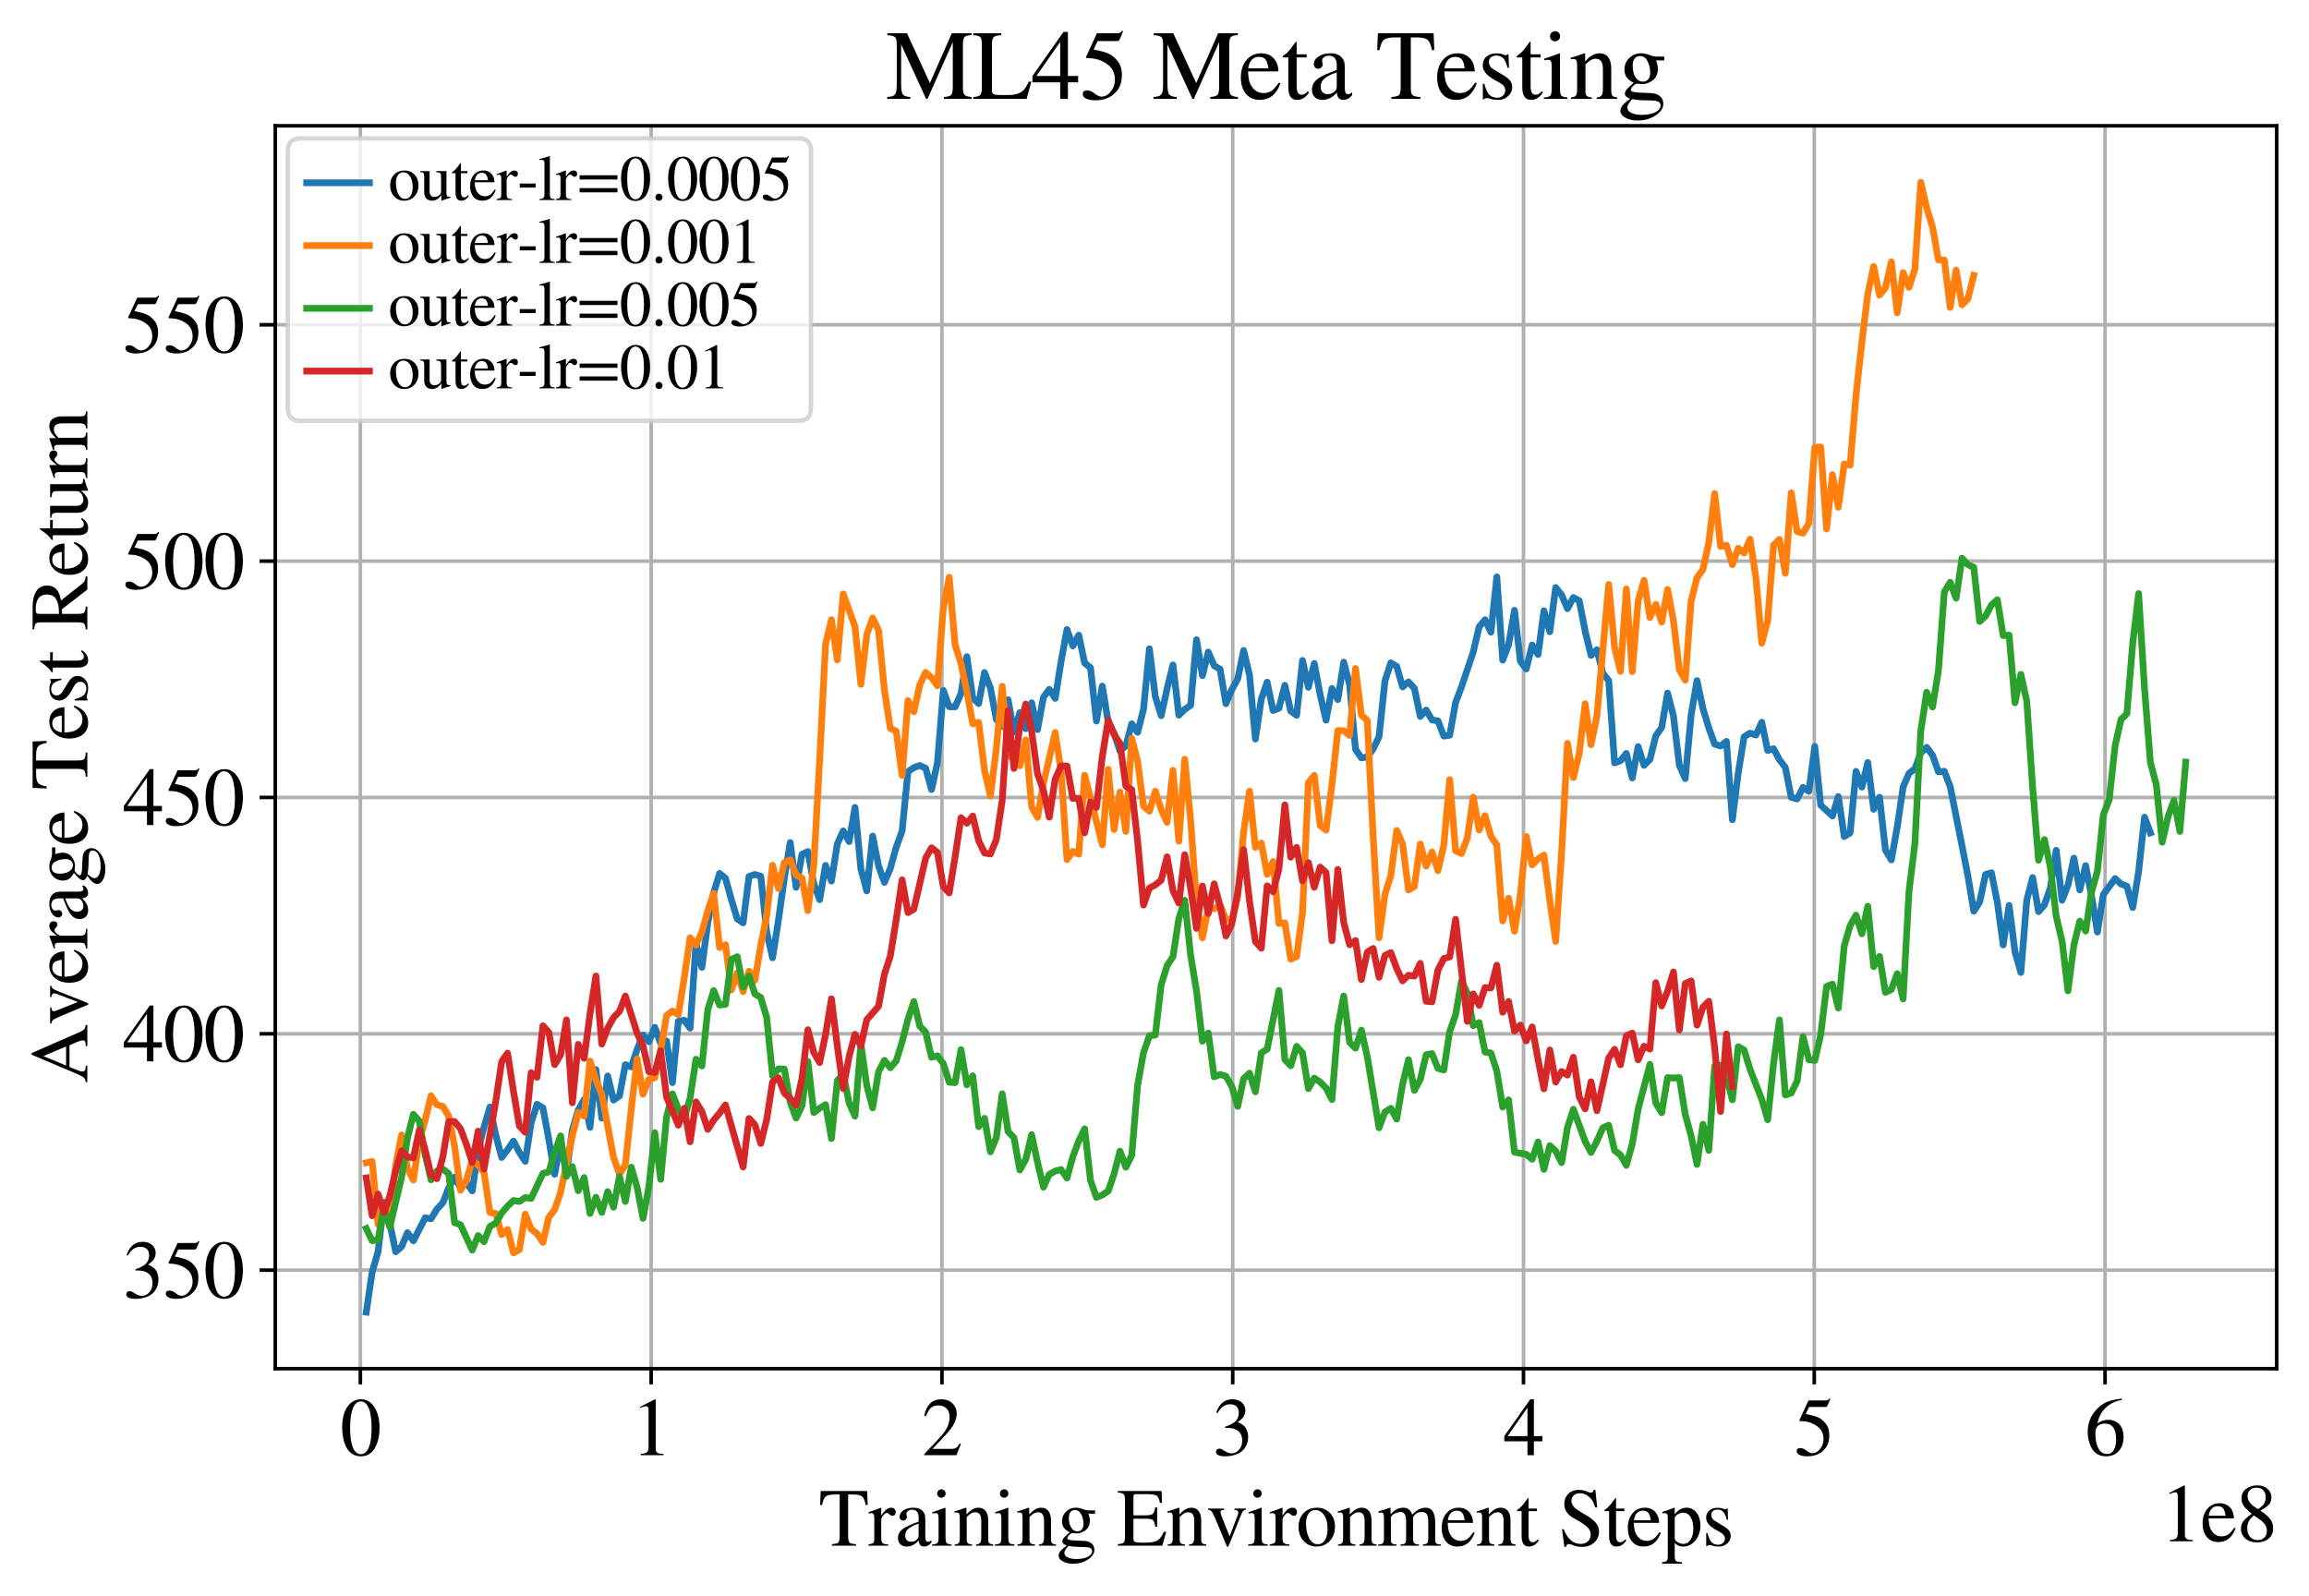 <?xml version="1.0" encoding="utf-8" standalone="no"?>
<!DOCTYPE svg PUBLIC "-//W3C//DTD SVG 1.1//EN"
  "http://www.w3.org/Graphics/SVG/1.1/DTD/svg11.dtd">
<svg xmlns:xlink="http://www.w3.org/1999/xlink" width="515pt" height="355.877pt" viewBox="0 0 515 355.877" xmlns="http://www.w3.org/2000/svg" version="1.1">
 <defs>
  <style type="text/css">*{stroke-linejoin: round; stroke-linecap: butt}</style>
 </defs>
 <g id="figure_1">
  <g id="patch_1">
   <path d="M 0 355.877 
L 515 355.877 
L 515 0 
L 0 0 
z
" style="fill: #ffffff"/>
  </g>
  <g id="axes_1">
   <g id="patch_2">
    <path d="M 61.4 305.26 
L 507.8 305.26 
L 507.8 28.06 
L 61.4 28.06 
z
" style="fill: #ffffff"/>
   </g>
   <g id="matplotlib.axis_1">
    <g id="xtick_1">
     <g id="line2d_1">
      <path d="M 80.378 305.26 
L 80.378 28.06 
" clip-path="url(#p96cd231685)" style="fill: none; stroke: #b0b0b0; stroke-width: 0.8; stroke-linecap: square"/>
     </g>
     <g id="line2d_2">
      <defs>
       <path id="m4fa6209d84" d="M 0 0 
L 0 3.5 
" style="stroke: #000000; stroke-width: 0.8"/>
      </defs>
      <g>
       <use xlink:href="#m4fa6209d84" x="80.378" y="305.26" style="stroke: #000000; stroke-width: 0.8"/>
      </g>
     </g>
     <g id="text_1">
      <!-- 0 -->
      <g transform="translate(75.878 324.554)scale(0.18 -0.18)">
       <defs>
        <path id="STIXGeneral-Regular-30" d="M 3046 2112 
Q 3046 1683 2963 1302 
Q 2880 922 2717 602 
Q 2554 282 2266 96 
Q 1978 -90 1600 -90 
Q 1210 -90 915 108 
Q 621 307 461 640 
Q 301 973 227 1350 
Q 154 1728 154 2150 
Q 154 2746 301 3222 
Q 448 3699 790 4012 
Q 1133 4326 1626 4326 
Q 2253 4326 2649 3712 
Q 3046 3098 3046 2112 
z
M 2432 2080 
Q 2432 3091 2217 3625 
Q 2003 4160 1587 4160 
Q 1190 4160 979 3622 
Q 768 3085 768 2106 
Q 768 1120 979 598 
Q 1190 77 1600 77 
Q 2003 77 2217 598 
Q 2432 1120 2432 2080 
z
" transform="scale(0.016)"/>
       </defs>
       <use xlink:href="#STIXGeneral-Regular-30"/>
      </g>
     </g>
    </g>
    <g id="xtick_2">
     <g id="line2d_3">
      <path d="M 145.233 305.26 
L 145.233 28.06 
" clip-path="url(#p96cd231685)" style="fill: none; stroke: #b0b0b0; stroke-width: 0.8; stroke-linecap: square"/>
     </g>
     <g id="line2d_4">
      <g>
       <use xlink:href="#m4fa6209d84" x="145.233" y="305.26" style="stroke: #000000; stroke-width: 0.8"/>
      </g>
     </g>
     <g id="text_2">
      <!-- 1 -->
      <g transform="translate(140.733 324.554)scale(0.18 -0.18)">
       <defs>
        <path id="STIXGeneral-Regular-31" d="M 2522 0 
L 755 0 
L 755 96 
Q 1107 115 1235 227 
Q 1363 339 1363 608 
L 1363 3482 
Q 1363 3795 1171 3795 
Q 1082 3795 883 3718 
L 710 3654 
L 710 3744 
L 1856 4326 
L 1914 4307 
L 1914 486 
Q 1914 275 2042 185 
Q 2170 96 2522 96 
L 2522 0 
z
" transform="scale(0.016)"/>
       </defs>
       <use xlink:href="#STIXGeneral-Regular-31"/>
      </g>
     </g>
    </g>
    <g id="xtick_3">
     <g id="line2d_5">
      <path d="M 210.089 305.26 
L 210.089 28.06 
" clip-path="url(#p96cd231685)" style="fill: none; stroke: #b0b0b0; stroke-width: 0.8; stroke-linecap: square"/>
     </g>
     <g id="line2d_6">
      <g>
       <use xlink:href="#m4fa6209d84" x="210.089" y="305.26" style="stroke: #000000; stroke-width: 0.8"/>
      </g>
     </g>
     <g id="text_3">
      <!-- 2 -->
      <g transform="translate(205.589 324.554)scale(0.18 -0.18)">
       <defs>
        <path id="STIXGeneral-Regular-32" d="M 3034 877 
L 2688 0 
L 186 0 
L 186 77 
L 1325 1286 
Q 1773 1754 1965 2144 
Q 2157 2534 2157 2950 
Q 2157 3379 1920 3616 
Q 1683 3853 1267 3853 
Q 922 3853 720 3673 
Q 518 3494 326 3021 
L 192 3053 
Q 301 3648 630 3987 
Q 960 4326 1523 4326 
Q 2054 4326 2380 4006 
Q 2707 3686 2707 3200 
Q 2707 2477 1888 1613 
L 832 486 
L 2330 486 
Q 2541 486 2665 569 
Q 2790 653 2944 915 
L 3034 877 
z
" transform="scale(0.016)"/>
       </defs>
       <use xlink:href="#STIXGeneral-Regular-32"/>
      </g>
     </g>
    </g>
    <g id="xtick_4">
     <g id="line2d_7">
      <path d="M 274.945 305.26 
L 274.945 28.06 
" clip-path="url(#p96cd231685)" style="fill: none; stroke: #b0b0b0; stroke-width: 0.8; stroke-linecap: square"/>
     </g>
     <g id="line2d_8">
      <g>
       <use xlink:href="#m4fa6209d84" x="274.945" y="305.26" style="stroke: #000000; stroke-width: 0.8"/>
      </g>
     </g>
     <g id="text_4">
      <!-- 3 -->
      <g transform="translate(270.445 324.554)scale(0.18 -0.18)">
       <defs>
        <path id="STIXGeneral-Regular-33" d="M 390 3264 
L 288 3290 
Q 435 3770 748 4048 
Q 1062 4326 1542 4326 
Q 1990 4326 2265 4083 
Q 2541 3840 2541 3450 
Q 2541 2925 1946 2566 
Q 2298 2413 2477 2227 
Q 2758 1914 2758 1402 
Q 2758 890 2464 506 
Q 2246 211 1840 60 
Q 1434 -90 979 -90 
Q 262 -90 262 275 
Q 262 378 339 442 
Q 416 506 525 506 
Q 685 506 915 339 
Q 1197 141 1466 141 
Q 1818 141 2058 425 
Q 2298 710 2298 1120 
Q 2298 1856 1632 2048 
Q 1434 2112 979 2112 
L 979 2202 
Q 1338 2323 1517 2432 
Q 2035 2726 2035 3290 
Q 2035 3610 1852 3776 
Q 1670 3942 1344 3942 
Q 768 3942 390 3264 
z
" transform="scale(0.016)"/>
       </defs>
       <use xlink:href="#STIXGeneral-Regular-33"/>
      </g>
     </g>
    </g>
    <g id="xtick_5">
     <g id="line2d_9">
      <path d="M 339.8 305.26 
L 339.8 28.06 
" clip-path="url(#p96cd231685)" style="fill: none; stroke: #b0b0b0; stroke-width: 0.8; stroke-linecap: square"/>
     </g>
     <g id="line2d_10">
      <g>
       <use xlink:href="#m4fa6209d84" x="339.8" y="305.26" style="stroke: #000000; stroke-width: 0.8"/>
      </g>
     </g>
     <g id="text_5">
      <!-- 4 -->
      <g transform="translate(335.3 324.554)scale(0.18 -0.18)">
       <defs>
        <path id="STIXGeneral-Regular-34" d="M 3027 1069 
L 2368 1069 
L 2368 0 
L 1869 0 
L 1869 1069 
L 77 1069 
L 77 1478 
L 2086 4326 
L 2368 4326 
L 2368 1478 
L 3027 1478 
L 3027 1069 
z
M 1869 1478 
L 1869 3674 
L 333 1478 
L 1869 1478 
z
" transform="scale(0.016)"/>
       </defs>
       <use xlink:href="#STIXGeneral-Regular-34"/>
      </g>
     </g>
    </g>
    <g id="xtick_6">
     <g id="line2d_11">
      <path d="M 404.656 305.26 
L 404.656 28.06 
" clip-path="url(#p96cd231685)" style="fill: none; stroke: #b0b0b0; stroke-width: 0.8; stroke-linecap: square"/>
     </g>
     <g id="line2d_12">
      <g>
       <use xlink:href="#m4fa6209d84" x="404.656" y="305.26" style="stroke: #000000; stroke-width: 0.8"/>
      </g>
     </g>
     <g id="text_6">
      <!-- 5 -->
      <g transform="translate(400.156 324.554)scale(0.18 -0.18)">
       <defs>
        <path id="STIXGeneral-Regular-35" d="M 2803 4358 
L 2573 3814 
Q 2534 3731 2400 3731 
L 1158 3731 
L 902 3187 
Q 1606 3053 1920 2896 
Q 2234 2739 2502 2368 
Q 2726 2061 2726 1555 
Q 2726 1094 2576 780 
Q 2426 467 2099 224 
Q 1664 -90 1011 -90 
Q 646 -90 422 19 
Q 198 128 198 307 
Q 198 550 486 550 
Q 717 550 960 352 
Q 1210 147 1414 147 
Q 1747 147 2012 480 
Q 2278 813 2278 1229 
Q 2278 1843 1850 2189 
Q 1293 2637 486 2637 
Q 410 2637 410 2688 
L 416 2720 
L 1114 4237 
L 2438 4237 
Q 2547 4237 2608 4269 
Q 2669 4301 2746 4403 
L 2803 4358 
z
" transform="scale(0.016)"/>
       </defs>
       <use xlink:href="#STIXGeneral-Regular-35"/>
      </g>
     </g>
    </g>
    <g id="xtick_7">
     <g id="line2d_13">
      <path d="M 469.512 305.26 
L 469.512 28.06 
" clip-path="url(#p96cd231685)" style="fill: none; stroke: #b0b0b0; stroke-width: 0.8; stroke-linecap: square"/>
     </g>
     <g id="line2d_14">
      <g>
       <use xlink:href="#m4fa6209d84" x="469.512" y="305.26" style="stroke: #000000; stroke-width: 0.8"/>
      </g>
     </g>
     <g id="text_7">
      <!-- 6 -->
      <g transform="translate(465.012 324.554)scale(0.18 -0.18)">
       <defs>
        <path id="STIXGeneral-Regular-36" d="M 2854 4378 
L 2867 4275 
Q 2112 4154 1606 3664 
Q 1101 3174 973 2451 
Q 1344 2739 1786 2739 
Q 2349 2739 2672 2380 
Q 2995 2022 2995 1402 
Q 2995 774 2669 378 
Q 2291 -90 1651 -90 
Q 870 -90 518 557 
Q 218 1107 218 1786 
Q 218 2835 915 3552 
Q 1312 3962 1731 4131 
Q 2150 4301 2854 4378 
z
M 2419 1203 
Q 2419 2445 1555 2445 
Q 1235 2445 1024 2275 
Q 813 2106 813 1702 
Q 813 954 1046 522 
Q 1280 90 1722 90 
Q 2061 90 2240 394 
Q 2419 698 2419 1203 
z
" transform="scale(0.016)"/>
       </defs>
       <use xlink:href="#STIXGeneral-Regular-36"/>
      </g>
     </g>
    </g>
    <g id="text_8">
     <!-- Training Environment Steps -->
     <g transform="translate(182.605 344.754)scale(0.18 -0.18)">
      <defs>
       <path id="STIXGeneral-Regular-54" d="M 3795 3149 
L 3642 3149 
Q 3539 3674 3353 3821 
Q 3168 3968 2656 3968 
L 2278 3968 
L 2278 710 
Q 2278 346 2387 243 
Q 2496 141 2893 122 
L 2893 0 
L 1024 0 
L 1024 122 
Q 1427 147 1526 256 
Q 1626 365 1626 787 
L 1626 3968 
L 1242 3968 
Q 723 3968 540 3817 
Q 358 3667 262 3149 
L 109 3149 
L 154 4237 
L 3750 4237 
L 3795 3149 
z
" transform="scale(0.016)"/>
       <path id="STIXGeneral-Regular-72" d="M 1024 2931 
L 1024 2342 
Q 1267 2688 1430 2816 
Q 1594 2944 1792 2944 
Q 1958 2944 2051 2854 
Q 2144 2765 2144 2605 
Q 2144 2470 2077 2393 
Q 2010 2317 1894 2317 
Q 1773 2317 1638 2445 
Q 1536 2541 1472 2541 
Q 1338 2541 1181 2355 
Q 1024 2170 1024 2016 
L 1024 576 
Q 1024 301 1133 205 
Q 1242 109 1568 96 
L 1568 0 
L 32 0 
L 32 96 
Q 339 154 412 224 
Q 486 294 486 538 
L 486 2138 
Q 486 2349 438 2435 
Q 390 2522 269 2522 
Q 166 2522 45 2496 
L 45 2598 
Q 448 2726 992 2944 
L 1024 2931 
z
" transform="scale(0.016)"/>
       <path id="STIXGeneral-Regular-61" d="M 2829 422 
L 2829 243 
Q 2586 -64 2253 -64 
Q 1888 -64 1843 403 
L 1837 403 
Q 1427 -64 909 -64 
Q 608 -64 422 112 
Q 237 288 237 602 
Q 237 1050 685 1350 
Q 992 1555 1837 1869 
L 1837 2214 
Q 1837 2502 1699 2646 
Q 1562 2790 1338 2790 
Q 1146 2790 1018 2697 
Q 890 2605 890 2477 
Q 890 2419 909 2348 
Q 928 2278 928 2208 
Q 928 2112 841 2029 
Q 755 1946 634 1946 
Q 525 1946 441 2029 
Q 358 2112 358 2240 
Q 358 2547 685 2752 
Q 986 2944 1421 2944 
Q 1939 2944 2176 2656 
Q 2291 2522 2323 2384 
Q 2355 2246 2355 1946 
L 2355 723 
Q 2355 301 2554 301 
Q 2682 301 2829 422 
z
M 1837 813 
L 1837 1715 
Q 1248 1510 1018 1293 
Q 800 1094 800 800 
Q 800 557 921 432 
Q 1043 307 1242 307 
Q 1453 307 1613 410 
Q 1747 506 1792 589 
Q 1837 672 1837 813 
z
" transform="scale(0.016)"/>
       <path id="STIXGeneral-Regular-69" d="M 1152 4045 
Q 1152 3904 1056 3811 
Q 960 3718 819 3718 
Q 685 3718 592 3811 
Q 499 3904 499 4045 
Q 499 4179 595 4275 
Q 691 4371 826 4371 
Q 966 4371 1059 4275 
Q 1152 4179 1152 4045 
z
M 1619 0 
L 102 0 
L 102 96 
Q 435 115 521 211 
Q 608 307 608 666 
L 608 2118 
Q 608 2342 563 2432 
Q 518 2522 397 2522 
Q 243 2522 128 2490 
L 128 2592 
L 1120 2944 
L 1146 2918 
L 1146 672 
Q 1146 314 1226 218 
Q 1306 122 1619 96 
L 1619 0 
z
" transform="scale(0.016)"/>
       <path id="STIXGeneral-Regular-6e" d="M 3104 0 
L 1773 0 
L 1779 96 
Q 2016 115 2096 233 
Q 2176 352 2176 672 
L 2176 1946 
Q 2176 2592 1709 2592 
Q 1549 2592 1408 2515 
Q 1267 2438 1050 2227 
L 1050 461 
Q 1050 269 1136 192 
Q 1222 115 1466 96 
L 1466 0 
L 115 0 
L 115 96 
Q 358 115 435 214 
Q 512 314 512 602 
L 512 2157 
Q 512 2394 467 2483 
Q 422 2573 288 2573 
Q 160 2573 102 2547 
L 102 2656 
Q 550 2784 979 2944 
L 1030 2925 
L 1030 2426 
L 1037 2426 
Q 1491 2944 1958 2944 
Q 2323 2944 2518 2688 
Q 2714 2432 2714 1958 
L 2714 544 
Q 2714 288 2790 205 
Q 2867 122 3104 96 
L 3104 0 
z
" transform="scale(0.016)"/>
       <path id="STIXGeneral-Regular-67" d="M 3008 2483 
L 2477 2483 
Q 2598 2208 2598 1946 
Q 2598 1453 2265 1203 
Q 1933 954 1600 954 
Q 1530 954 1357 973 
L 1235 986 
Q 1107 947 979 812 
Q 851 678 851 582 
Q 851 435 1350 410 
L 2176 371 
Q 2528 358 2739 172 
Q 2950 -13 2950 -314 
Q 2950 -685 2566 -986 
Q 2035 -1395 1286 -1395 
Q 826 -1395 502 -1212 
Q 179 -1030 179 -774 
Q 179 -595 320 -419 
Q 461 -243 806 6 
Q 602 102 534 172 
Q 467 243 467 346 
Q 467 531 762 787 
Q 909 915 1037 1043 
Q 717 1203 579 1401 
Q 442 1600 442 1901 
Q 442 2336 752 2640 
Q 1062 2944 1510 2944 
Q 1766 2944 2022 2848 
L 2163 2797 
Q 2349 2733 2515 2733 
L 3008 2733 
L 3008 2483 
z
M 973 2163 
L 973 2144 
Q 973 1683 1155 1398 
Q 1338 1114 1632 1114 
Q 1850 1114 1978 1270 
Q 2106 1427 2106 1690 
Q 2106 2112 1914 2464 
Q 1754 2765 1446 2765 
Q 1222 2765 1097 2605 
Q 973 2445 973 2163 
z
M 2771 -410 
Q 2771 -230 2595 -163 
Q 2419 -96 1978 -96 
Q 1344 -96 941 -13 
Q 749 -243 688 -348 
Q 627 -454 627 -563 
Q 627 -774 880 -902 
Q 1133 -1030 1555 -1030 
Q 2099 -1030 2435 -860 
Q 2771 -691 2771 -410 
z
" transform="scale(0.016)"/>
       <path id="STIXGeneral-Regular-20" transform="scale(0.016)"/>
       <path id="STIXGeneral-Regular-45" d="M 3821 1082 
L 3526 0 
L 77 0 
L 77 122 
Q 442 147 538 252 
Q 634 358 634 730 
L 634 3520 
Q 634 3878 534 3987 
Q 435 4096 77 4115 
L 77 4237 
L 3469 4237 
L 3494 3322 
L 3334 3322 
Q 3264 3750 3085 3872 
Q 2906 3994 2349 3994 
L 1510 3994 
Q 1370 3994 1328 3952 
Q 1286 3910 1286 3763 
L 1286 2355 
L 2253 2355 
Q 2656 2355 2787 2470 
Q 2918 2586 2976 2970 
L 3123 2970 
L 3123 1472 
L 2976 1472 
Q 2918 1875 2790 1984 
Q 2662 2093 2253 2093 
L 1286 2093 
L 1286 538 
Q 1286 346 1420 291 
Q 1555 237 1933 237 
L 2163 237 
Q 2848 237 3136 403 
Q 3424 570 3642 1082 
L 3821 1082 
z
" transform="scale(0.016)"/>
       <path id="STIXGeneral-Regular-76" d="M 3053 2880 
L 3053 2784 
Q 2906 2771 2835 2688 
Q 2765 2605 2637 2285 
L 1818 230 
Q 1690 -90 1638 -90 
Q 1587 -90 1523 77 
Q 1510 96 1497 141 
Q 1485 186 1472 211 
L 704 2048 
Q 499 2534 403 2652 
Q 307 2771 122 2784 
L 122 2880 
L 1376 2880 
L 1376 2784 
Q 1210 2771 1146 2732 
Q 1082 2694 1082 2611 
Q 1082 2509 1139 2368 
L 1792 730 
L 2426 2387 
Q 2464 2483 2464 2579 
Q 2464 2758 2163 2784 
L 2163 2880 
L 3053 2880 
z
" transform="scale(0.016)"/>
       <path id="STIXGeneral-Regular-6f" d="M 3008 1478 
Q 3008 806 2608 371 
Q 2208 -64 1568 -64 
Q 979 -64 582 368 
Q 186 800 186 1459 
Q 186 2125 582 2534 
Q 979 2944 1626 2944 
Q 2221 2944 2614 2537 
Q 3008 2131 3008 1478 
z
M 2432 1306 
Q 2432 2035 2112 2445 
Q 1856 2765 1504 2765 
Q 1171 2765 966 2493 
Q 762 2221 762 1747 
Q 762 928 1101 435 
Q 1318 115 1677 115 
Q 2029 115 2230 432 
Q 2432 749 2432 1306 
z
" transform="scale(0.016)"/>
       <path id="STIXGeneral-Regular-6d" d="M 4960 0 
L 3565 0 
L 3565 96 
Q 3834 122 3907 208 
Q 3981 294 3981 576 
L 3981 1894 
Q 3981 2278 3869 2444 
Q 3757 2611 3488 2611 
Q 3264 2611 3107 2521 
Q 2950 2432 2803 2221 
L 2803 608 
Q 2803 301 2896 201 
Q 2989 102 3264 96 
L 3264 0 
L 1830 0 
L 1830 96 
Q 2112 115 2189 188 
Q 2266 262 2266 550 
L 2266 1901 
Q 2266 2611 1850 2611 
Q 1670 2611 1468 2531 
Q 1267 2451 1171 2336 
Q 1088 2240 1088 2227 
L 1088 448 
Q 1088 243 1177 176 
Q 1267 109 1523 96 
L 1523 0 
L 102 0 
L 102 96 
Q 371 102 460 195 
Q 550 288 550 563 
L 550 2150 
Q 550 2387 499 2480 
Q 448 2573 326 2573 
Q 230 2573 122 2547 
L 122 2656 
Q 557 2778 1011 2944 
L 1062 2925 
L 1062 2451 
L 1075 2451 
Q 1363 2752 1584 2848 
Q 1805 2944 2054 2944 
Q 2560 2944 2733 2406 
Q 3232 2944 3776 2944 
Q 4518 2944 4518 1792 
L 4518 493 
Q 4518 282 4582 202 
Q 4646 122 4794 109 
L 4960 96 
L 4960 0 
z
" transform="scale(0.016)"/>
       <path id="STIXGeneral-Regular-65" d="M 2611 1050 
L 2714 1005 
Q 2330 -64 1376 -64 
Q 813 -64 486 329 
Q 160 723 160 1389 
Q 160 2074 525 2509 
Q 890 2944 1485 2944 
Q 2061 2944 2374 2502 
Q 2560 2246 2592 1773 
L 621 1773 
Q 646 1370 700 1158 
Q 755 947 915 730 
Q 1184 378 1626 378 
Q 1939 378 2153 531 
Q 2368 685 2611 1050 
z
M 634 1978 
L 1939 1978 
Q 1882 2381 1750 2547 
Q 1619 2714 1312 2714 
Q 1043 2714 864 2525 
Q 685 2336 634 1978 
z
" transform="scale(0.016)"/>
       <path id="STIXGeneral-Regular-74" d="M 1702 493 
L 1786 422 
Q 1478 -64 1011 -64 
Q 448 -64 448 749 
L 448 2675 
L 109 2675 
Q 83 2694 83 2720 
Q 83 2771 192 2842 
Q 435 2982 813 3526 
Q 826 3546 874 3606 
Q 922 3667 941 3706 
Q 986 3706 986 3622 
L 986 2880 
L 1632 2880 
L 1632 2675 
L 986 2675 
L 986 845 
Q 986 538 1062 403 
Q 1139 269 1318 269 
Q 1510 269 1702 493 
z
" transform="scale(0.016)"/>
       <path id="STIXGeneral-Regular-53" d="M 3002 2963 
L 2842 2963 
Q 2733 3360 2579 3565 
Q 2189 4064 1651 4064 
Q 1357 4064 1181 3894 
Q 1005 3725 1005 3456 
Q 1005 3328 1069 3206 
Q 1133 3085 1206 2998 
Q 1280 2912 1465 2784 
Q 1651 2656 1766 2589 
Q 1882 2522 2150 2362 
Q 2669 2061 2905 1763 
Q 3142 1466 3142 1107 
Q 3142 576 2771 243 
Q 2400 -90 1837 -90 
Q 1421 -90 1082 58 
Q 915 128 781 128 
Q 704 128 653 70 
Q 602 13 602 -83 
L 461 -83 
L 275 1274 
L 416 1274 
Q 845 141 1734 141 
Q 2074 141 2285 342 
Q 2496 544 2496 858 
Q 2496 1158 2310 1363 
Q 2003 1696 1235 2106 
Q 454 2522 454 3206 
Q 454 3718 768 4022 
Q 1082 4326 1568 4326 
Q 1907 4326 2240 4186 
Q 2413 4109 2522 4109 
Q 2688 4109 2726 4326 
L 2861 4326 
L 3002 2963 
z
" transform="scale(0.016)"/>
       <path id="STIXGeneral-Regular-70" d="M 1018 2931 
L 1018 2438 
Q 1421 2944 1939 2944 
Q 2406 2944 2707 2560 
Q 3008 2176 3008 1581 
Q 3008 883 2621 409 
Q 2234 -64 1664 -64 
Q 1466 -64 1328 -6 
Q 1190 51 1018 211 
L 1018 -794 
Q 1018 -1094 1120 -1180 
Q 1222 -1267 1581 -1274 
L 1581 -1389 
L 32 -1389 
L 32 -1280 
Q 314 -1254 397 -1171 
Q 480 -1088 480 -838 
L 480 2157 
Q 480 2381 429 2451 
Q 378 2522 218 2522 
Q 115 2522 58 2515 
L 58 2618 
Q 506 2752 979 2944 
L 1018 2931 
z
M 1018 2138 
L 1018 563 
Q 1018 422 1238 281 
Q 1459 141 1683 141 
Q 2029 141 2243 467 
Q 2458 794 2458 1325 
Q 2458 1888 2243 2224 
Q 2029 2560 1670 2560 
Q 1446 2560 1232 2419 
Q 1018 2278 1018 2138 
z
" transform="scale(0.016)"/>
       <path id="STIXGeneral-Regular-73" d="M 998 1926 
L 1664 1523 
Q 1984 1331 2105 1164 
Q 2227 998 2227 736 
Q 2227 416 1961 176 
Q 1696 -64 1331 -64 
Q 1030 -64 864 -6 
Q 691 51 570 51 
Q 461 51 416 -26 
L 333 -26 
L 333 979 
L 435 979 
Q 538 512 730 294 
Q 922 77 1248 77 
Q 1485 77 1632 211 
Q 1779 346 1779 550 
Q 1779 845 1440 1030 
L 1094 1222 
Q 326 1651 326 2150 
Q 326 2522 566 2730 
Q 806 2938 1210 2938 
Q 1491 2938 1638 2867 
Q 1754 2816 1818 2816 
Q 1862 2816 1920 2880 
L 1990 2880 
L 2022 2010 
L 1926 2010 
Q 1818 2445 1654 2621 
Q 1491 2797 1203 2797 
Q 986 2797 854 2688 
Q 723 2579 723 2362 
Q 723 2253 796 2128 
Q 870 2003 998 1926 
z
" transform="scale(0.016)"/>
      </defs>
      <use xlink:href="#STIXGeneral-Regular-54"/>
      <use xlink:href="#STIXGeneral-Regular-72" x="61.1"/>
      <use xlink:href="#STIXGeneral-Regular-61" x="94.4"/>
      <use xlink:href="#STIXGeneral-Regular-69" x="138.8"/>
      <use xlink:href="#STIXGeneral-Regular-6e" x="166.6"/>
      <use xlink:href="#STIXGeneral-Regular-69" x="216.6"/>
      <use xlink:href="#STIXGeneral-Regular-6e" x="244.4"/>
      <use xlink:href="#STIXGeneral-Regular-67" x="294.4"/>
      <use xlink:href="#STIXGeneral-Regular-20" x="344.4"/>
      <use xlink:href="#STIXGeneral-Regular-45" x="369.4"/>
      <use xlink:href="#STIXGeneral-Regular-6e" x="430.5"/>
      <use xlink:href="#STIXGeneral-Regular-76" x="480.5"/>
      <use xlink:href="#STIXGeneral-Regular-69" x="530.5"/>
      <use xlink:href="#STIXGeneral-Regular-72" x="558.3"/>
      <use xlink:href="#STIXGeneral-Regular-6f" x="591.6"/>
      <use xlink:href="#STIXGeneral-Regular-6e" x="641.6"/>
      <use xlink:href="#STIXGeneral-Regular-6d" x="691.6"/>
      <use xlink:href="#STIXGeneral-Regular-65" x="769.4"/>
      <use xlink:href="#STIXGeneral-Regular-6e" x="813.8"/>
      <use xlink:href="#STIXGeneral-Regular-74" x="863.8"/>
      <use xlink:href="#STIXGeneral-Regular-20" x="891.6"/>
      <use xlink:href="#STIXGeneral-Regular-53" x="916.6"/>
      <use xlink:href="#STIXGeneral-Regular-74" x="972.2"/>
      <use xlink:href="#STIXGeneral-Regular-65" x="1000"/>
      <use xlink:href="#STIXGeneral-Regular-70" x="1044.4"/>
      <use xlink:href="#STIXGeneral-Regular-73" x="1094.4"/>
     </g>
    </g>
    <g id="text_9">
     <!-- 1e8 -->
     <g transform="translate(481.807 343.754)scale(0.18 -0.18)">
      <defs>
       <path id="STIXGeneral-Regular-38" d="M 2848 992 
Q 2848 499 2505 204 
Q 2163 -90 1587 -90 
Q 1050 -90 704 204 
Q 358 499 358 954 
Q 358 1293 524 1533 
Q 691 1773 1190 2125 
Q 710 2522 553 2765 
Q 397 3008 397 3328 
Q 397 3782 745 4054 
Q 1094 4326 1638 4326 
Q 2106 4326 2410 4060 
Q 2714 3795 2714 3411 
Q 2714 3059 2531 2848 
Q 2349 2637 1856 2374 
Q 2432 1990 2640 1689 
Q 2848 1389 2848 992 
z
M 2272 3411 
Q 2272 3744 2086 3945 
Q 1901 4147 1574 4147 
Q 1248 4147 1059 3977 
Q 870 3808 870 3513 
Q 870 3219 1059 2979 
Q 1248 2739 1670 2490 
Q 1997 2682 2134 2896 
Q 2272 3110 2272 3411 
z
M 1734 1741 
L 1357 1997 
Q 1075 1766 960 1545 
Q 845 1325 845 1011 
Q 845 576 1065 333 
Q 1286 90 1658 90 
Q 1971 90 2166 285 
Q 2362 480 2362 794 
Q 2362 1082 2214 1299 
Q 2067 1517 1734 1741 
z
" transform="scale(0.016)"/>
      </defs>
      <use xlink:href="#STIXGeneral-Regular-31"/>
      <use xlink:href="#STIXGeneral-Regular-65" x="50"/>
      <use xlink:href="#STIXGeneral-Regular-38" x="94.4"/>
     </g>
    </g>
   </g>
   <g id="matplotlib.axis_2">
    <g id="ytick_1">
     <g id="line2d_15">
      <path d="M 61.4 283.287 
L 507.8 283.287 
" clip-path="url(#p96cd231685)" style="fill: none; stroke: #b0b0b0; stroke-width: 0.8; stroke-linecap: square"/>
     </g>
     <g id="line2d_16">
      <defs>
       <path id="m60d153c72e" d="M 0 0 
L -3.5 0 
" style="stroke: #000000; stroke-width: 0.8"/>
      </defs>
      <g>
       <use xlink:href="#m60d153c72e" x="61.4" y="283.287" style="stroke: #000000; stroke-width: 0.8"/>
      </g>
     </g>
     <g id="text_10">
      <!-- 350 -->
      <g transform="translate(27.4 289.434)scale(0.18 -0.18)">
       <use xlink:href="#STIXGeneral-Regular-33"/>
       <use xlink:href="#STIXGeneral-Regular-35" x="50"/>
       <use xlink:href="#STIXGeneral-Regular-30" x="100"/>
      </g>
     </g>
    </g>
    <g id="ytick_2">
     <g id="line2d_17">
      <path d="M 61.4 230.574 
L 507.8 230.574 
" clip-path="url(#p96cd231685)" style="fill: none; stroke: #b0b0b0; stroke-width: 0.8; stroke-linecap: square"/>
     </g>
     <g id="line2d_18">
      <g>
       <use xlink:href="#m60d153c72e" x="61.4" y="230.574" style="stroke: #000000; stroke-width: 0.8"/>
      </g>
     </g>
     <g id="text_11">
      <!-- 400 -->
      <g transform="translate(27.4 236.721)scale(0.18 -0.18)">
       <use xlink:href="#STIXGeneral-Regular-34"/>
       <use xlink:href="#STIXGeneral-Regular-30" x="50"/>
       <use xlink:href="#STIXGeneral-Regular-30" x="100"/>
      </g>
     </g>
    </g>
    <g id="ytick_3">
     <g id="line2d_19">
      <path d="M 61.4 177.862 
L 507.8 177.862 
" clip-path="url(#p96cd231685)" style="fill: none; stroke: #b0b0b0; stroke-width: 0.8; stroke-linecap: square"/>
     </g>
     <g id="line2d_20">
      <g>
       <use xlink:href="#m60d153c72e" x="61.4" y="177.862" style="stroke: #000000; stroke-width: 0.8"/>
      </g>
     </g>
     <g id="text_12">
      <!-- 450 -->
      <g transform="translate(27.4 184.009)scale(0.18 -0.18)">
       <use xlink:href="#STIXGeneral-Regular-34"/>
       <use xlink:href="#STIXGeneral-Regular-35" x="50"/>
       <use xlink:href="#STIXGeneral-Regular-30" x="100"/>
      </g>
     </g>
    </g>
    <g id="ytick_4">
     <g id="line2d_21">
      <path d="M 61.4 125.149 
L 507.8 125.149 
" clip-path="url(#p96cd231685)" style="fill: none; stroke: #b0b0b0; stroke-width: 0.8; stroke-linecap: square"/>
     </g>
     <g id="line2d_22">
      <g>
       <use xlink:href="#m60d153c72e" x="61.4" y="125.149" style="stroke: #000000; stroke-width: 0.8"/>
      </g>
     </g>
     <g id="text_13">
      <!-- 500 -->
      <g transform="translate(27.4 131.296)scale(0.18 -0.18)">
       <use xlink:href="#STIXGeneral-Regular-35"/>
       <use xlink:href="#STIXGeneral-Regular-30" x="50"/>
       <use xlink:href="#STIXGeneral-Regular-30" x="100"/>
      </g>
     </g>
    </g>
    <g id="ytick_5">
     <g id="line2d_23">
      <path d="M 61.4 72.436 
L 507.8 72.436 
" clip-path="url(#p96cd231685)" style="fill: none; stroke: #b0b0b0; stroke-width: 0.8; stroke-linecap: square"/>
     </g>
     <g id="line2d_24">
      <g>
       <use xlink:href="#m60d153c72e" x="61.4" y="72.436" style="stroke: #000000; stroke-width: 0.8"/>
      </g>
     </g>
     <g id="text_14">
      <!-- 550 -->
      <g transform="translate(27.4 78.583)scale(0.18 -0.18)">
       <use xlink:href="#STIXGeneral-Regular-35"/>
       <use xlink:href="#STIXGeneral-Regular-35" x="50"/>
       <use xlink:href="#STIXGeneral-Regular-30" x="100"/>
      </g>
     </g>
    </g>
    <g id="text_15">
     <!-- Average Test Return -->
     <g transform="translate(19.477 241.641)rotate(-90)scale(0.18 -0.18)">
      <defs>
       <path id="STIXGeneral-Regular-41" d="M 4525 0 
L 2893 0 
L 2893 122 
Q 3149 122 3245 179 
Q 3334 224 3334 333 
Q 3334 499 3213 781 
L 2950 1382 
L 1274 1382 
L 979 653 
Q 922 506 922 384 
Q 922 237 1027 179 
Q 1133 122 1370 122 
L 1370 0 
L 96 0 
L 96 122 
Q 365 147 486 316 
Q 608 486 902 1190 
L 2221 4314 
L 2349 4314 
L 3923 710 
Q 4064 378 4176 262 
Q 4288 147 4525 122 
L 4525 0 
z
M 2861 1645 
L 2118 3405 
L 1382 1645 
L 2861 1645 
z
" transform="scale(0.016)"/>
       <path id="STIXGeneral-Regular-52" d="M 4224 0 
L 3187 0 
L 1664 1971 
L 1306 1958 
L 1306 717 
Q 1306 352 1405 249 
Q 1504 147 1875 122 
L 1875 0 
L 109 0 
L 109 122 
Q 474 154 563 262 
Q 653 371 653 794 
L 653 3526 
Q 653 3885 563 3987 
Q 474 4090 109 4115 
L 109 4237 
L 1850 4237 
Q 2726 4237 3187 3859 
Q 3501 3603 3501 3091 
Q 3501 2221 2342 2042 
L 3622 422 
Q 3757 256 3878 198 
Q 4000 141 4224 122 
L 4224 0 
z
M 1306 3731 
L 1306 2195 
Q 1766 2202 1990 2246 
Q 2214 2291 2438 2413 
Q 2803 2618 2803 3142 
Q 2803 4000 1632 4000 
Q 1459 4000 1382 3945 
Q 1306 3891 1306 3731 
z
" transform="scale(0.016)"/>
       <path id="STIXGeneral-Regular-75" d="M 3072 320 
L 3072 230 
Q 2573 96 2195 -58 
L 2163 -38 
L 2163 486 
L 2150 486 
Q 1747 -64 1235 -64 
Q 870 -64 662 160 
Q 454 384 454 755 
L 454 2362 
Q 454 2598 371 2688 
Q 288 2778 58 2790 
L 58 2880 
L 992 2880 
L 992 813 
Q 992 595 1123 451 
Q 1254 307 1446 307 
Q 1760 307 1984 506 
Q 2067 582 2099 649 
Q 2131 717 2131 877 
L 2131 2355 
Q 2131 2605 2041 2678 
Q 1952 2752 1658 2771 
L 1658 2880 
L 2669 2880 
L 2669 685 
Q 2669 461 2742 390 
Q 2816 320 3034 320 
L 3072 320 
z
" transform="scale(0.016)"/>
      </defs>
      <use xlink:href="#STIXGeneral-Regular-41"/>
      <use xlink:href="#STIXGeneral-Regular-76" x="72.2"/>
      <use xlink:href="#STIXGeneral-Regular-65" x="122.2"/>
      <use xlink:href="#STIXGeneral-Regular-72" x="166.6"/>
      <use xlink:href="#STIXGeneral-Regular-61" x="199.9"/>
      <use xlink:href="#STIXGeneral-Regular-67" x="244.3"/>
      <use xlink:href="#STIXGeneral-Regular-65" x="294.3"/>
      <use xlink:href="#STIXGeneral-Regular-20" x="338.7"/>
      <use xlink:href="#STIXGeneral-Regular-54" x="363.7"/>
      <use xlink:href="#STIXGeneral-Regular-65" x="424.8"/>
      <use xlink:href="#STIXGeneral-Regular-73" x="469.2"/>
      <use xlink:href="#STIXGeneral-Regular-74" x="508.1"/>
      <use xlink:href="#STIXGeneral-Regular-20" x="535.9"/>
      <use xlink:href="#STIXGeneral-Regular-52" x="560.9"/>
      <use xlink:href="#STIXGeneral-Regular-65" x="627.6"/>
      <use xlink:href="#STIXGeneral-Regular-74" x="672"/>
      <use xlink:href="#STIXGeneral-Regular-75" x="699.8"/>
      <use xlink:href="#STIXGeneral-Regular-72" x="749.8"/>
      <use xlink:href="#STIXGeneral-Regular-6e" x="783.1"/>
     </g>
    </g>
   </g>
   <g id="line2d_25">
    <path d="M 81.691 292.66 
L 83.004 283.742 
L 84.318 279.197 
L 85.631 268.164 
L 86.944 272.905 
L 88.258 279.184 
L 89.571 278.035 
L 90.884 274.924 
L 92.198 276.756 
L 94.824 271.622 
L 96.138 271.823 
L 97.451 269.696 
L 98.764 268.267 
L 100.077 264.981 
L 101.391 262.529 
L 102.704 264.921 
L 104.017 263.764 
L 105.331 265.625 
L 106.644 256.475 
L 107.957 251.375 
L 109.271 246.907 
L 110.584 253.187 
L 111.897 258.155 
L 113.211 256.454 
L 114.524 254.497 
L 115.837 257.028 
L 117.151 259.023 
L 118.464 250.442 
L 119.777 246.285 
L 121.091 247.092 
L 122.404 254.149 
L 123.717 261.902 
L 125.031 254.442 
L 126.344 261.682 
L 127.657 252.008 
L 128.971 247.578 
L 130.284 245.269 
L 131.597 251.448 
L 132.911 238.546 
L 134.224 249.404 
L 135.537 239.986 
L 136.851 245.363 
L 138.164 244.441 
L 139.477 237.453 
L 140.791 237.964 
L 142.104 234.072 
L 143.417 230.82 
L 144.731 232.341 
L 146.044 229.135 
L 147.357 232.705 
L 148.671 232.193 
L 149.984 241.469 
L 151.297 227.776 
L 152.611 227.547 
L 153.924 229.32 
L 155.237 210.376 
L 156.551 215.765 
L 157.864 205.837 
L 159.177 199.162 
L 160.491 194.806 
L 161.804 195.861 
L 163.117 200.626 
L 164.431 204.951 
L 165.744 205.831 
L 167.057 195.477 
L 168.371 195.031 
L 169.684 195.446 
L 170.997 207.866 
L 172.311 213.629 
L 173.624 205.228 
L 174.937 195.889 
L 176.25 187.914 
L 177.564 197.904 
L 178.877 190.544 
L 180.19 189.927 
L 181.504 197.081 
L 182.817 200.659 
L 184.13 193.012 
L 185.444 196.519 
L 186.757 188.213 
L 188.07 185.313 
L 189.384 187.697 
L 190.697 180.082 
L 192.01 193.798 
L 193.324 198.711 
L 194.637 186.468 
L 195.95 193.117 
L 197.264 196.812 
L 198.577 193.693 
L 199.89 188.942 
L 201.204 185.351 
L 202.517 172.1 
L 203.83 171.211 
L 205.144 170.729 
L 206.457 171.353 
L 207.77 176.102 
L 209.084 170.133 
L 210.397 153.988 
L 211.71 157.628 
L 213.024 157.662 
L 214.337 154.703 
L 215.65 146.451 
L 216.964 155.683 
L 218.277 156.926 
L 219.59 149.995 
L 220.904 153.43 
L 222.217 160.445 
L 223.53 162.033 
L 224.844 156.067 
L 226.157 163.309 
L 227.47 158.927 
L 228.784 162.525 
L 230.097 156.745 
L 231.41 162.72 
L 232.724 155.523 
L 234.037 153.752 
L 235.35 155.776 
L 236.664 147.545 
L 237.977 140.406 
L 239.29 144.072 
L 240.604 141.663 
L 241.917 147.881 
L 243.23 148.935 
L 244.544 160.831 
L 245.857 153.03 
L 247.17 160.977 
L 248.483 163.544 
L 249.797 167.498 
L 251.11 166.38 
L 252.423 161.434 
L 253.737 163.342 
L 255.05 158.164 
L 256.363 144.687 
L 257.677 155.354 
L 258.99 159.623 
L 260.303 153.625 
L 261.617 148.304 
L 262.93 159.512 
L 264.243 158.216 
L 265.557 157.319 
L 266.87 142.683 
L 268.183 150.692 
L 269.497 145.434 
L 270.81 148.473 
L 272.123 149.267 
L 273.437 156.961 
L 274.75 153.781 
L 276.063 151.416 
L 277.377 145.085 
L 278.69 150.542 
L 280.003 164.84 
L 281.317 155.943 
L 282.63 152.146 
L 283.943 158.471 
L 285.257 157.977 
L 286.57 152.838 
L 287.883 158.597 
L 289.197 159.545 
L 290.51 147.304 
L 291.823 153.297 
L 293.137 147.98 
L 294.45 154.95 
L 295.763 160.627 
L 297.077 153.555 
L 298.39 156.036 
L 299.703 147.679 
L 301.017 152.702 
L 302.33 167.121 
L 303.643 169.036 
L 304.957 168.827 
L 306.27 167.064 
L 307.583 164.286 
L 308.897 151.881 
L 310.21 147.828 
L 311.523 148.632 
L 312.837 153.212 
L 314.15 152.087 
L 315.463 153.525 
L 316.777 159.793 
L 318.09 158.367 
L 319.403 160.584 
L 320.717 160.771 
L 322.03 164.178 
L 323.343 163.984 
L 324.656 156.69 
L 325.97 153.215 
L 328.596 145.414 
L 329.91 139.808 
L 331.223 138.202 
L 332.536 141.016 
L 333.85 128.666 
L 335.163 147.231 
L 336.476 143.789 
L 337.79 136.116 
L 339.103 147.498 
L 340.416 149.21 
L 341.73 143.863 
L 343.043 145.979 
L 344.356 136.219 
L 345.67 140.902 
L 346.983 131.043 
L 348.296 132.681 
L 349.61 135.761 
L 350.923 133.269 
L 352.236 133.969 
L 353.55 140.749 
L 354.863 146.177 
L 356.176 144.922 
L 357.49 150.121 
L 358.803 151.8 
L 360.116 170.153 
L 361.43 169.673 
L 362.743 168.044 
L 364.056 173.519 
L 365.37 166.519 
L 366.683 170.704 
L 367.996 169.405 
L 369.31 164.109 
L 370.623 162.26 
L 371.936 154.571 
L 373.25 159.724 
L 374.563 170.688 
L 375.876 173.659 
L 377.19 159.454 
L 378.503 151.804 
L 379.816 158.01 
L 381.13 162.343 
L 382.443 165.979 
L 383.756 166.391 
L 385.07 165.351 
L 386.383 182.83 
L 387.696 172.419 
L 389.01 164.337 
L 390.323 163.507 
L 391.636 163.952 
L 392.95 161.085 
L 394.263 167.39 
L 395.576 166.992 
L 396.889 169.461 
L 398.203 171.168 
L 399.516 177.832 
L 400.829 178.2 
L 402.143 175.624 
L 403.456 176.498 
L 404.769 166.473 
L 406.083 179.561 
L 408.709 181.996 
L 410.023 177.665 
L 411.336 186.577 
L 412.649 185.754 
L 413.963 172.044 
L 415.276 175.549 
L 416.589 170.07 
L 417.903 180.508 
L 419.216 177.821 
L 420.529 189.594 
L 421.843 191.792 
L 423.156 184.468 
L 424.469 175.545 
L 425.783 172.51 
L 427.096 171.453 
L 428.409 167.934 
L 429.723 166.682 
L 431.036 168.439 
L 432.349 172.132 
L 433.663 172.029 
L 434.976 175.461 
L 437.603 188.616 
L 438.916 195.334 
L 440.229 203.234 
L 441.543 201.195 
L 442.856 195.044 
L 444.169 194.648 
L 445.483 201.246 
L 446.796 210.758 
L 448.109 201.945 
L 449.423 212.274 
L 450.736 216.903 
L 452.049 200.755 
L 453.363 195.717 
L 454.676 203.328 
L 455.989 201.823 
L 457.303 198.075 
L 458.616 189.641 
L 459.929 200.79 
L 461.243 197.436 
L 462.556 191.39 
L 463.869 198.486 
L 465.183 193.062 
L 466.496 199.756 
L 467.809 207.884 
L 469.123 199.532 
L 471.749 195.944 
L 473.062 197.167 
L 474.376 197.653 
L 475.689 202.42 
L 477.002 194.396 
L 478.316 182.256 
L 479.629 185.762 
L 479.629 185.762 
" clip-path="url(#p96cd231685)" style="fill: none; stroke: #1f77b4; stroke-width: 1.5; stroke-linecap: square"/>
   </g>
   <g id="line2d_26">
    <path d="M 81.691 259.359 
L 83.004 259.036 
L 84.318 273.097 
L 85.631 271.583 
L 86.944 271.316 
L 88.258 259.892 
L 89.571 253.129 
L 90.884 260.68 
L 92.198 263.179 
L 93.511 254.343 
L 94.824 249.837 
L 96.138 244.399 
L 97.451 246.408 
L 98.764 246.762 
L 100.077 248.963 
L 101.391 255.659 
L 102.704 265.484 
L 104.017 263.256 
L 105.331 258.842 
L 106.644 259.812 
L 107.957 261.496 
L 109.271 270.425 
L 110.584 270.65 
L 111.897 275.358 
L 113.211 274.219 
L 114.524 279.444 
L 115.837 278.71 
L 117.151 270.8 
L 118.464 274.138 
L 119.777 275.141 
L 121.091 277.114 
L 122.404 271.488 
L 123.717 269.805 
L 125.031 265.942 
L 127.657 253.318 
L 128.971 248.125 
L 130.284 248.921 
L 131.597 236.677 
L 132.911 240.869 
L 134.224 244.081 
L 136.851 258.164 
L 138.164 261.881 
L 139.477 259.808 
L 140.791 247.457 
L 142.104 236.165 
L 143.417 244.047 
L 144.731 240.694 
L 146.044 240.373 
L 147.357 234.174 
L 148.671 226.52 
L 149.984 225.479 
L 151.297 226.3 
L 152.611 218.114 
L 153.924 209.136 
L 155.237 210.791 
L 156.551 207.859 
L 157.864 203.161 
L 159.177 199.239 
L 160.491 211.337 
L 161.804 210.688 
L 163.117 220.783 
L 164.431 217.006 
L 165.744 221.171 
L 167.057 216.604 
L 168.371 218.621 
L 169.684 210.821 
L 170.997 204.187 
L 172.311 192.985 
L 173.624 198.163 
L 174.937 192.374 
L 176.25 191.787 
L 177.564 195.183 
L 178.877 195.827 
L 180.19 203.11 
L 181.504 193.064 
L 182.817 169.517 
L 184.13 143.7 
L 185.444 138.217 
L 186.757 147.188 
L 188.07 132.47 
L 190.697 139.767 
L 192.01 152.636 
L 193.324 141.56 
L 194.637 137.826 
L 195.95 140.555 
L 197.264 153.934 
L 198.577 162.473 
L 199.89 163.047 
L 201.204 172.956 
L 202.517 156.24 
L 203.83 158.738 
L 205.144 152.774 
L 206.457 149.975 
L 207.77 151.144 
L 209.084 152.965 
L 210.397 135.514 
L 211.71 128.768 
L 213.024 143.817 
L 214.337 147.963 
L 215.65 154.299 
L 216.964 161.435 
L 218.277 161.123 
L 219.59 171.822 
L 220.904 177.557 
L 222.217 166.991 
L 223.53 153.06 
L 224.844 168.259 
L 226.157 169.337 
L 227.47 170.803 
L 228.784 165.017 
L 230.097 179.915 
L 231.41 182.315 
L 232.724 174.731 
L 235.35 163.377 
L 236.664 172.003 
L 237.977 191.735 
L 239.29 189.893 
L 240.604 190.525 
L 241.917 172.901 
L 244.544 183.202 
L 245.857 188.421 
L 247.17 171.588 
L 248.483 185.027 
L 249.797 176.669 
L 251.11 185.438 
L 252.423 164.687 
L 253.737 169.797 
L 255.05 179.83 
L 256.363 180.932 
L 257.677 176.46 
L 258.99 180.559 
L 260.303 183.419 
L 261.617 171.802 
L 262.93 187.618 
L 264.243 169.35 
L 265.557 182.966 
L 266.87 201.126 
L 268.183 209.171 
L 269.497 202.537 
L 270.81 202.693 
L 272.123 201.837 
L 273.437 205.012 
L 274.75 205.227 
L 276.063 200.02 
L 277.377 185.58 
L 278.69 176.466 
L 280.003 189.002 
L 281.317 188.039 
L 282.63 195.019 
L 283.943 192.18 
L 285.257 205.977 
L 286.57 205.825 
L 287.883 213.928 
L 289.197 213.37 
L 290.51 203.542 
L 291.823 174.568 
L 293.137 172.923 
L 294.45 184.106 
L 295.763 185.155 
L 297.077 175.033 
L 298.39 162.926 
L 299.703 162.986 
L 301.017 164.023 
L 302.33 149.103 
L 303.643 159.507 
L 304.957 160.69 
L 306.27 186.507 
L 307.583 209.165 
L 308.897 199.506 
L 310.21 195.267 
L 311.523 185.221 
L 312.837 188.255 
L 314.15 198.502 
L 315.463 197.729 
L 316.777 188.243 
L 318.09 193.202 
L 319.403 190.02 
L 320.717 194.193 
L 322.03 188.502 
L 323.343 173.883 
L 324.656 189.743 
L 325.97 190.381 
L 327.283 186.814 
L 328.596 177.799 
L 329.91 185.125 
L 331.223 181.914 
L 332.536 186.503 
L 333.85 188.48 
L 335.163 205.403 
L 336.476 200.334 
L 337.79 207.711 
L 339.103 199.497 
L 340.416 186.557 
L 341.73 192.907 
L 343.043 191.588 
L 344.356 190.711 
L 345.67 200.916 
L 346.983 209.978 
L 348.296 190.291 
L 349.61 165.796 
L 350.923 173.439 
L 352.236 168.063 
L 353.55 156.957 
L 354.863 166.107 
L 356.176 159.688 
L 358.803 130.361 
L 360.116 144.431 
L 361.43 149.745 
L 362.743 131.367 
L 364.056 149.784 
L 365.37 134.02 
L 366.683 129.436 
L 367.996 137.733 
L 369.31 134.798 
L 370.623 138.753 
L 371.936 131.471 
L 373.25 138.488 
L 374.563 149.399 
L 375.876 151.692 
L 377.19 134.012 
L 378.503 128.852 
L 379.816 127.038 
L 381.13 121.011 
L 382.443 110.07 
L 383.756 121.889 
L 385.07 121.616 
L 386.383 125.949 
L 387.696 122.293 
L 389.01 123.33 
L 390.323 120.253 
L 391.636 128.857 
L 392.95 143.464 
L 394.263 138.418 
L 395.576 121.582 
L 396.889 120.297 
L 398.203 127.875 
L 399.516 109.919 
L 400.829 118.539 
L 402.143 118.927 
L 403.456 116.717 
L 404.769 99.769 
L 406.083 99.698 
L 407.396 117.986 
L 408.709 105.878 
L 410.023 113.136 
L 411.336 103.485 
L 412.649 103.729 
L 413.963 88.187 
L 415.276 76.308 
L 416.589 65.507 
L 417.903 59.431 
L 419.216 65.821 
L 420.529 64.184 
L 421.843 58.403 
L 423.156 69.769 
L 424.469 60.784 
L 425.783 64.08 
L 427.096 60.022 
L 428.409 40.66 
L 429.723 46.3 
L 431.036 50.646 
L 432.349 57.973 
L 433.663 58 
L 434.976 68.572 
L 436.289 60.253 
L 437.603 67.985 
L 438.916 66.655 
L 440.229 61.416 
L 440.229 61.416 
" clip-path="url(#p96cd231685)" style="fill: none; stroke: #ff7f0e; stroke-width: 1.5; stroke-linecap: square"/>
   </g>
   <g id="line2d_27">
    <path d="M 81.691 274.007 
L 83.004 276.732 
L 84.318 276.53 
L 85.631 269.118 
L 86.944 273.708 
L 89.571 262.558 
L 90.884 253.755 
L 92.198 248.534 
L 93.511 250.023 
L 94.824 257.59 
L 96.138 263.15 
L 97.451 261.158 
L 98.764 260.726 
L 100.077 261.759 
L 101.391 272.688 
L 102.704 273.169 
L 105.331 278.825 
L 106.644 275.564 
L 107.957 276.947 
L 109.271 273.552 
L 110.584 272.791 
L 111.897 270.527 
L 113.211 269.024 
L 114.524 267.756 
L 115.837 267.979 
L 117.151 267.11 
L 118.464 267.296 
L 121.091 261.716 
L 122.404 261.388 
L 123.717 257.023 
L 125.031 253.335 
L 126.344 262.369 
L 127.657 260.197 
L 128.971 265.581 
L 130.284 262.637 
L 131.597 270.662 
L 132.911 267.033 
L 134.224 270.411 
L 135.537 265.769 
L 136.851 269.247 
L 138.164 262.395 
L 139.477 267.981 
L 140.791 260.319 
L 142.104 264.829 
L 143.417 271.743 
L 144.731 264.695 
L 146.044 252.628 
L 147.357 263.043 
L 148.671 249.14 
L 149.984 243.968 
L 151.297 247.371 
L 152.611 249.53 
L 153.924 244.847 
L 155.237 236.24 
L 156.551 237.761 
L 157.864 225.177 
L 159.177 220.946 
L 160.491 224.166 
L 161.804 224.01 
L 163.117 213.995 
L 164.431 213.38 
L 165.744 220.159 
L 167.057 217.664 
L 168.371 221.686 
L 169.684 222.482 
L 170.997 226.92 
L 172.311 239.899 
L 173.624 238.39 
L 174.937 238.429 
L 176.25 245.845 
L 177.564 249.376 
L 178.877 246.624 
L 180.19 236.729 
L 181.504 248.138 
L 182.817 247.162 
L 184.13 246.371 
L 185.444 253.937 
L 186.757 241.017 
L 188.07 239.54 
L 189.384 246.012 
L 190.697 248.938 
L 192.01 232.8 
L 193.324 242.13 
L 194.637 247.096 
L 195.95 239.015 
L 197.264 236.512 
L 198.577 238.15 
L 199.89 236.619 
L 201.204 232.362 
L 202.517 227.314 
L 203.83 223.382 
L 205.144 228.854 
L 206.457 230.211 
L 207.77 235.829 
L 209.084 235.483 
L 210.397 237.232 
L 211.71 241.376 
L 213.024 241.478 
L 214.337 234.113 
L 215.65 241.962 
L 216.964 239.947 
L 218.277 251.293 
L 219.59 249.427 
L 220.904 256.903 
L 222.217 253.708 
L 223.53 243.957 
L 224.844 252.388 
L 226.157 253.756 
L 227.47 260.954 
L 228.784 258.58 
L 230.097 253.076 
L 231.41 259.223 
L 232.724 264.782 
L 234.037 261.932 
L 235.35 261.195 
L 236.664 260.843 
L 237.977 262.749 
L 239.29 257.97 
L 240.604 254.464 
L 241.917 251.759 
L 243.23 263.289 
L 244.544 267.073 
L 245.857 266.522 
L 247.17 265.654 
L 248.483 261.84 
L 249.797 256.751 
L 251.11 260.33 
L 252.423 257.674 
L 253.737 242.024 
L 255.05 234.78 
L 256.363 231.013 
L 257.677 230.848 
L 258.99 219.671 
L 260.303 215.354 
L 261.617 213.393 
L 262.93 204.864 
L 264.243 200.794 
L 265.557 213.02 
L 266.87 221.01 
L 268.183 232.237 
L 269.497 230.397 
L 270.81 240.177 
L 272.123 239.635 
L 273.437 240.038 
L 274.75 242.32 
L 276.063 246.771 
L 277.377 240.602 
L 278.69 239.349 
L 280.003 243.521 
L 281.317 234.825 
L 282.63 234 
L 285.257 220.903 
L 286.57 236.297 
L 287.883 237.713 
L 289.197 233.37 
L 290.51 234.854 
L 291.823 242.811 
L 293.137 240.455 
L 294.45 241.337 
L 295.763 242.647 
L 297.077 245.242 
L 298.39 228.958 
L 299.703 222.144 
L 301.017 232.486 
L 302.33 233.776 
L 303.643 229.763 
L 304.957 235.681 
L 307.583 251.551 
L 308.897 248.026 
L 310.21 247.193 
L 311.523 249.601 
L 312.837 241.809 
L 314.15 236.348 
L 315.463 243.197 
L 316.777 240.772 
L 318.09 235.242 
L 319.403 235 
L 320.717 238.299 
L 322.03 238.651 
L 323.343 230.046 
L 324.656 226.328 
L 325.97 218.779 
L 327.283 221.516 
L 328.596 228.762 
L 329.91 228.078 
L 331.223 234.642 
L 332.536 234.875 
L 333.85 238.894 
L 335.163 246.932 
L 336.476 245.312 
L 337.79 256.992 
L 340.416 257.455 
L 341.73 258.566 
L 343.043 254.704 
L 344.356 260.813 
L 345.67 255.511 
L 346.983 256.716 
L 348.296 259.326 
L 349.61 251.47 
L 350.923 247.412 
L 353.55 254.583 
L 354.863 257.043 
L 356.176 254.526 
L 357.49 251.539 
L 358.803 250.961 
L 360.116 256.605 
L 361.43 257.606 
L 362.743 259.92 
L 364.056 255.167 
L 365.37 247.375 
L 367.996 237.386 
L 369.31 246.03 
L 370.623 248.182 
L 371.936 240.351 
L 373.25 240.433 
L 374.563 240.342 
L 375.876 248.578 
L 377.19 253.342 
L 378.503 259.704 
L 379.816 250.765 
L 381.13 256.586 
L 382.443 237.812 
L 383.756 237.594 
L 385.07 240.138 
L 386.383 245.294 
L 387.696 233.448 
L 389.01 234.193 
L 390.323 238.466 
L 392.95 245.224 
L 394.263 249.753 
L 395.576 237.179 
L 396.889 227.471 
L 398.203 244.231 
L 399.516 243.787 
L 400.829 241.153 
L 402.143 231.213 
L 403.456 236.357 
L 404.769 236.521 
L 406.083 230.843 
L 407.396 220.022 
L 408.709 219.492 
L 410.023 224.838 
L 411.336 210.977 
L 412.649 206.453 
L 413.963 204.107 
L 415.276 208.277 
L 416.589 202.119 
L 417.903 215.584 
L 419.216 213.316 
L 420.529 221.337 
L 421.843 220.703 
L 423.156 217.17 
L 424.469 222.805 
L 425.783 198.778 
L 427.096 188.175 
L 428.409 163.07 
L 429.723 154.39 
L 431.036 157.684 
L 432.349 149.594 
L 433.663 131.986 
L 434.976 129.872 
L 436.289 133.423 
L 437.603 124.501 
L 438.916 125.943 
L 440.229 126.53 
L 441.543 138.612 
L 442.856 137.411 
L 444.169 134.944 
L 445.483 133.758 
L 446.796 141.768 
L 448.109 141.65 
L 449.423 156.742 
L 450.736 150.413 
L 452.049 156.371 
L 453.363 175.635 
L 454.676 191.885 
L 455.989 187.248 
L 457.303 193.37 
L 458.616 204.39 
L 459.929 209.904 
L 461.243 220.998 
L 462.556 210.796 
L 463.869 205.434 
L 465.183 207.674 
L 466.496 198.943 
L 467.809 194.301 
L 469.123 181.716 
L 470.436 178.395 
L 471.749 166.353 
L 473.062 160.472 
L 474.376 159.196 
L 475.689 143.432 
L 477.002 132.396 
L 478.316 153.616 
L 479.629 170.082 
L 480.942 175.048 
L 482.256 187.852 
L 483.569 182.127 
L 484.882 178.521 
L 486.196 185.447 
L 487.509 169.972 
L 487.509 169.972 
" clip-path="url(#p96cd231685)" style="fill: none; stroke: #2ca02c; stroke-width: 1.5; stroke-linecap: square"/>
   </g>
   <g id="line2d_28">
    <path d="M 81.691 262.712 
L 83.004 271.159 
L 84.318 266.324 
L 85.631 270.423 
L 86.944 266.764 
L 88.258 261.13 
L 89.571 256.691 
L 90.884 258.04 
L 92.198 258.233 
L 93.511 252.06 
L 94.824 256.461 
L 96.138 262.048 
L 97.451 262.886 
L 98.764 258.07 
L 100.077 250.126 
L 101.391 250.146 
L 102.704 251.73 
L 104.017 255.222 
L 105.331 259.301 
L 106.644 252.29 
L 107.957 260.744 
L 110.584 245.564 
L 111.897 236.758 
L 113.211 234.905 
L 114.524 243.382 
L 115.837 251.127 
L 117.151 252.53 
L 118.464 239.247 
L 119.777 240.278 
L 121.091 228.792 
L 122.404 230.252 
L 123.717 237.458 
L 125.031 235.286 
L 126.344 227.478 
L 127.657 245.966 
L 128.971 232.937 
L 130.284 236.044 
L 131.597 226.084 
L 132.911 217.676 
L 134.224 232.876 
L 135.537 229.306 
L 136.851 226.933 
L 138.164 225.589 
L 139.477 222.145 
L 142.104 230.44 
L 143.417 233.244 
L 144.731 239.039 
L 146.044 239.21 
L 147.357 234.349 
L 148.671 244.682 
L 151.297 250.967 
L 152.611 247.193 
L 153.924 254.657 
L 155.237 245.768 
L 156.551 247.909 
L 157.864 251.907 
L 159.177 249.827 
L 160.491 248.272 
L 161.804 246.443 
L 165.744 260.277 
L 167.057 249.464 
L 168.371 250.868 
L 169.684 255.035 
L 170.997 249.744 
L 172.311 241.298 
L 173.624 240.363 
L 174.937 243.784 
L 176.25 245 
L 177.564 246.484 
L 178.877 240.509 
L 180.19 229.667 
L 181.504 234.725 
L 182.817 236.987 
L 184.13 230.754 
L 185.444 222.77 
L 186.757 233.31 
L 188.07 242.804 
L 189.384 235.629 
L 190.697 230.69 
L 192.01 233.3 
L 193.324 227.436 
L 195.95 224.442 
L 197.264 217.26 
L 198.577 213.244 
L 199.89 205.125 
L 201.204 196.239 
L 202.517 203.55 
L 203.83 202.773 
L 206.457 191.389 
L 207.77 189.096 
L 209.084 190.119 
L 210.397 197.761 
L 211.71 199.153 
L 213.024 191.124 
L 214.337 182.379 
L 215.65 183.612 
L 216.964 181.999 
L 218.277 187.503 
L 219.59 190.247 
L 220.904 190.48 
L 222.217 187.27 
L 223.53 178.588 
L 224.844 158.5 
L 226.157 171.393 
L 227.47 162.104 
L 228.784 157.029 
L 230.097 163.149 
L 231.41 172.593 
L 232.724 176.256 
L 234.037 182.264 
L 235.35 173.744 
L 236.664 170.822 
L 237.977 170.838 
L 239.29 178.078 
L 240.604 178.072 
L 241.917 185.75 
L 243.23 178.889 
L 244.544 180.099 
L 245.857 168.719 
L 247.17 160.639 
L 248.483 163.844 
L 249.797 165.785 
L 251.11 175.342 
L 252.423 176.113 
L 253.737 187.596 
L 255.05 201.858 
L 256.363 198.072 
L 257.677 197.365 
L 258.99 196.314 
L 260.303 191.095 
L 261.617 198.658 
L 262.93 201.424 
L 264.243 190.621 
L 265.557 198.091 
L 266.87 207.061 
L 268.183 197.612 
L 269.497 203.713 
L 270.81 197.125 
L 272.123 202.097 
L 273.437 208.768 
L 274.75 206.027 
L 276.063 199.016 
L 277.377 189.505 
L 278.69 200.957 
L 280.003 209.993 
L 281.317 211.495 
L 282.63 197.561 
L 283.943 198.896 
L 285.257 193.772 
L 286.57 179.513 
L 287.883 191.179 
L 289.197 189.008 
L 290.51 196.46 
L 291.823 192.39 
L 293.137 197.897 
L 294.45 193.394 
L 295.763 194.617 
L 297.077 209.826 
L 298.39 193.913 
L 299.703 205.764 
L 301.017 210.703 
L 302.33 209.776 
L 303.643 218.472 
L 304.957 212.352 
L 306.27 211.539 
L 307.583 217.972 
L 308.897 213.104 
L 310.21 212.46 
L 311.523 216.014 
L 312.837 218.771 
L 314.15 217.508 
L 315.463 217.707 
L 316.777 214.861 
L 318.09 223.33 
L 319.403 223.45 
L 320.717 216.374 
L 322.03 213.778 
L 323.343 213.441 
L 324.656 205.03 
L 327.283 227.817 
L 328.596 221.685 
L 329.91 224.225 
L 331.223 220.246 
L 332.536 220.365 
L 333.85 215.283 
L 335.163 225.769 
L 336.476 223.364 
L 337.79 229.978 
L 339.103 228.628 
L 340.416 232.167 
L 341.73 229.039 
L 343.043 236.334 
L 344.356 242.841 
L 345.67 234.182 
L 346.983 241.339 
L 348.296 238.982 
L 349.61 239.786 
L 350.923 235.798 
L 352.236 244.642 
L 353.55 247.307 
L 354.863 241.283 
L 356.176 247.729 
L 358.803 235.981 
L 360.116 234.026 
L 361.43 237.486 
L 362.743 231.02 
L 364.056 230.423 
L 365.37 236.387 
L 366.683 233.348 
L 367.996 233.985 
L 369.31 219.166 
L 370.623 224.38 
L 371.936 221.08 
L 373.25 216.799 
L 374.563 229.737 
L 375.876 219.362 
L 377.19 218.78 
L 378.503 228.656 
L 379.816 224.663 
L 381.13 223.319 
L 382.443 233.677 
L 383.756 247.918 
L 385.07 230.602 
L 386.383 242.33 
L 386.383 242.33 
" clip-path="url(#p96cd231685)" style="fill: none; stroke: #d62728; stroke-width: 1.5; stroke-linecap: square"/>
   </g>
   <g id="patch_3">
    <path d="M 61.4 305.26 
L 61.4 28.06 
" style="fill: none; stroke: #000000; stroke-width: 0.8; stroke-linejoin: miter; stroke-linecap: square"/>
   </g>
   <g id="patch_4">
    <path d="M 507.8 305.26 
L 507.8 28.06 
" style="fill: none; stroke: #000000; stroke-width: 0.8; stroke-linejoin: miter; stroke-linecap: square"/>
   </g>
   <g id="patch_5">
    <path d="M 61.4 305.26 
L 507.8 305.26 
" style="fill: none; stroke: #000000; stroke-width: 0.8; stroke-linejoin: miter; stroke-linecap: square"/>
   </g>
   <g id="patch_6">
    <path d="M 61.4 28.06 
L 507.8 28.06 
" style="fill: none; stroke: #000000; stroke-width: 0.8; stroke-linejoin: miter; stroke-linecap: square"/>
   </g>
   <g id="text_16">
    <!-- ML45 Meta Testing -->
    <g transform="translate(197.604 22.06)scale(0.216 -0.216)">
     <defs>
      <path id="STIXGeneral-Regular-4d" d="M 5530 0 
L 3738 0 
L 3738 122 
Q 4115 147 4214 265 
Q 4314 384 4314 787 
L 4314 3661 
L 2682 0 
L 2592 0 
L 979 3514 
L 979 966 
Q 979 448 1088 294 
Q 1197 141 1574 122 
L 1574 0 
L 77 0 
L 77 122 
Q 358 141 480 205 
Q 602 269 650 432 
Q 698 595 698 966 
L 698 3514 
Q 698 3878 589 3984 
Q 480 4090 90 4115 
L 90 4237 
L 1357 4237 
L 2835 1024 
L 4250 4237 
L 5523 4237 
L 5523 4115 
Q 5178 4109 5072 3993 
Q 4966 3878 4966 3520 
L 4966 717 
Q 4966 378 5072 262 
Q 5178 147 5530 122 
L 5530 0 
z
" transform="scale(0.016)"/>
      <path id="STIXGeneral-Regular-4c" d="M 3827 1114 
L 3520 0 
L 77 0 
L 77 122 
Q 429 141 531 256 
Q 634 371 634 736 
L 634 3494 
Q 634 3872 541 3981 
Q 448 4090 77 4115 
L 77 4237 
L 1888 4237 
L 1888 4115 
Q 1498 4090 1392 3984 
Q 1286 3878 1286 3507 
L 1286 538 
Q 1286 358 1398 304 
Q 1510 250 1862 250 
L 2310 250 
Q 3085 250 3392 640 
Q 3520 813 3661 1114 
L 3827 1114 
z
" transform="scale(0.016)"/>
     </defs>
     <use xlink:href="#STIXGeneral-Regular-4d"/>
     <use xlink:href="#STIXGeneral-Regular-4c" x="88.9"/>
     <use xlink:href="#STIXGeneral-Regular-34" x="150"/>
     <use xlink:href="#STIXGeneral-Regular-35" x="200"/>
     <use xlink:href="#STIXGeneral-Regular-20" x="250"/>
     <use xlink:href="#STIXGeneral-Regular-4d" x="275"/>
     <use xlink:href="#STIXGeneral-Regular-65" x="363.9"/>
     <use xlink:href="#STIXGeneral-Regular-74" x="408.3"/>
     <use xlink:href="#STIXGeneral-Regular-61" x="436.1"/>
     <use xlink:href="#STIXGeneral-Regular-20" x="480.5"/>
     <use xlink:href="#STIXGeneral-Regular-54" x="505.5"/>
     <use xlink:href="#STIXGeneral-Regular-65" x="566.6"/>
     <use xlink:href="#STIXGeneral-Regular-73" x="611"/>
     <use xlink:href="#STIXGeneral-Regular-74" x="649.9"/>
     <use xlink:href="#STIXGeneral-Regular-69" x="677.7"/>
     <use xlink:href="#STIXGeneral-Regular-6e" x="705.5"/>
     <use xlink:href="#STIXGeneral-Regular-67" x="755.5"/>
    </g>
   </g>
   <g id="legend_1">
    <g id="patch_7">
     <path d="M 67 93.86 
L 178.075 93.86 
Q 180.875 93.86 180.875 91.06 
L 180.875 33.66 
Q 180.875 30.86 178.075 30.86 
L 67 30.86 
Q 64.2 30.86 64.2 33.66 
L 64.2 91.06 
Q 64.2 93.86 67 93.86 
z
" style="fill: #ffffff; opacity: 0.8; stroke: #cccccc; stroke-linejoin: miter"/>
    </g>
    <g id="line2d_29">
     <path d="M 68.4 40.772 
L 75.4 40.772 
L 82.4 40.772 
" style="fill: none; stroke: #1f77b4; stroke-width: 1.5; stroke-linecap: square"/>
    </g>
    <g id="text_17">
     <!-- outer-lr=0.0005 -->
     <g transform="translate(86.6 44.622)scale(0.14 -0.14)">
      <defs>
       <path id="STIXGeneral-Regular-2d" d="M 1824 1242 
L 250 1242 
L 250 1645 
L 1824 1645 
L 1824 1242 
z
" transform="scale(0.016)"/>
       <path id="STIXGeneral-Regular-6c" d="M 1645 0 
L 134 0 
L 134 96 
Q 435 122 531 221 
Q 627 320 627 589 
L 627 3590 
Q 627 3821 569 3910 
Q 512 4000 358 4000 
Q 224 4000 122 3987 
L 122 4090 
Q 730 4237 1133 4371 
L 1165 4346 
L 1165 557 
Q 1165 288 1254 201 
Q 1344 115 1645 96 
L 1645 0 
z
" transform="scale(0.016)"/>
       <path id="STIXGeneral-Regular-3d" d="M 4077 2048 
L 307 2048 
L 307 2470 
L 4077 2470 
L 4077 2048 
z
M 4077 768 
L 307 768 
L 307 1190 
L 4077 1190 
L 4077 768 
z
" transform="scale(0.016)"/>
       <path id="STIXGeneral-Regular-2e" d="M 1158 275 
Q 1158 134 1052 32 
Q 947 -70 800 -70 
Q 653 -70 550 32 
Q 448 134 448 281 
Q 448 429 553 534 
Q 659 640 806 640 
Q 947 640 1052 531 
Q 1158 422 1158 275 
z
" transform="scale(0.016)"/>
      </defs>
      <use xlink:href="#STIXGeneral-Regular-6f"/>
      <use xlink:href="#STIXGeneral-Regular-75" x="50"/>
      <use xlink:href="#STIXGeneral-Regular-74" x="100"/>
      <use xlink:href="#STIXGeneral-Regular-65" x="127.8"/>
      <use xlink:href="#STIXGeneral-Regular-72" x="172.2"/>
      <use xlink:href="#STIXGeneral-Regular-2d" x="205.5"/>
      <use xlink:href="#STIXGeneral-Regular-6c" x="238.8"/>
      <use xlink:href="#STIXGeneral-Regular-72" x="266.6"/>
      <use xlink:href="#STIXGeneral-Regular-3d" x="299.9"/>
      <use xlink:href="#STIXGeneral-Regular-30" x="368.4"/>
      <use xlink:href="#STIXGeneral-Regular-2e" x="418.4"/>
      <use xlink:href="#STIXGeneral-Regular-30" x="443.4"/>
      <use xlink:href="#STIXGeneral-Regular-30" x="493.4"/>
      <use xlink:href="#STIXGeneral-Regular-30" x="543.4"/>
      <use xlink:href="#STIXGeneral-Regular-35" x="593.4"/>
     </g>
    </g>
    <g id="line2d_30">
     <path d="M 68.4 54.772 
L 75.4 54.772 
L 82.4 54.772 
" style="fill: none; stroke: #ff7f0e; stroke-width: 1.5; stroke-linecap: square"/>
    </g>
    <g id="text_18">
     <!-- outer-lr=0.001 -->
     <g transform="translate(86.6 58.622)scale(0.14 -0.14)">
      <use xlink:href="#STIXGeneral-Regular-6f"/>
      <use xlink:href="#STIXGeneral-Regular-75" x="50"/>
      <use xlink:href="#STIXGeneral-Regular-74" x="100"/>
      <use xlink:href="#STIXGeneral-Regular-65" x="127.8"/>
      <use xlink:href="#STIXGeneral-Regular-72" x="172.2"/>
      <use xlink:href="#STIXGeneral-Regular-2d" x="205.5"/>
      <use xlink:href="#STIXGeneral-Regular-6c" x="238.8"/>
      <use xlink:href="#STIXGeneral-Regular-72" x="266.6"/>
      <use xlink:href="#STIXGeneral-Regular-3d" x="299.9"/>
      <use xlink:href="#STIXGeneral-Regular-30" x="368.4"/>
      <use xlink:href="#STIXGeneral-Regular-2e" x="418.4"/>
      <use xlink:href="#STIXGeneral-Regular-30" x="443.4"/>
      <use xlink:href="#STIXGeneral-Regular-30" x="493.4"/>
      <use xlink:href="#STIXGeneral-Regular-31" x="543.4"/>
     </g>
    </g>
    <g id="line2d_31">
     <path d="M 68.4 68.772 
L 75.4 68.772 
L 82.4 68.772 
" style="fill: none; stroke: #2ca02c; stroke-width: 1.5; stroke-linecap: square"/>
    </g>
    <g id="text_19">
     <!-- outer-lr=0.005 -->
     <g transform="translate(86.6 72.622)scale(0.14 -0.14)">
      <use xlink:href="#STIXGeneral-Regular-6f"/>
      <use xlink:href="#STIXGeneral-Regular-75" x="50"/>
      <use xlink:href="#STIXGeneral-Regular-74" x="100"/>
      <use xlink:href="#STIXGeneral-Regular-65" x="127.8"/>
      <use xlink:href="#STIXGeneral-Regular-72" x="172.2"/>
      <use xlink:href="#STIXGeneral-Regular-2d" x="205.5"/>
      <use xlink:href="#STIXGeneral-Regular-6c" x="238.8"/>
      <use xlink:href="#STIXGeneral-Regular-72" x="266.6"/>
      <use xlink:href="#STIXGeneral-Regular-3d" x="299.9"/>
      <use xlink:href="#STIXGeneral-Regular-30" x="368.4"/>
      <use xlink:href="#STIXGeneral-Regular-2e" x="418.4"/>
      <use xlink:href="#STIXGeneral-Regular-30" x="443.4"/>
      <use xlink:href="#STIXGeneral-Regular-30" x="493.4"/>
      <use xlink:href="#STIXGeneral-Regular-35" x="543.4"/>
     </g>
    </g>
    <g id="line2d_32">
     <path d="M 68.4 82.772 
L 75.4 82.772 
L 82.4 82.772 
" style="fill: none; stroke: #d62728; stroke-width: 1.5; stroke-linecap: square"/>
    </g>
    <g id="text_20">
     <!-- outer-lr=0.01 -->
     <g transform="translate(86.6 86.622)scale(0.14 -0.14)">
      <use xlink:href="#STIXGeneral-Regular-6f"/>
      <use xlink:href="#STIXGeneral-Regular-75" x="50"/>
      <use xlink:href="#STIXGeneral-Regular-74" x="100"/>
      <use xlink:href="#STIXGeneral-Regular-65" x="127.8"/>
      <use xlink:href="#STIXGeneral-Regular-72" x="172.2"/>
      <use xlink:href="#STIXGeneral-Regular-2d" x="205.5"/>
      <use xlink:href="#STIXGeneral-Regular-6c" x="238.8"/>
      <use xlink:href="#STIXGeneral-Regular-72" x="266.6"/>
      <use xlink:href="#STIXGeneral-Regular-3d" x="299.9"/>
      <use xlink:href="#STIXGeneral-Regular-30" x="368.4"/>
      <use xlink:href="#STIXGeneral-Regular-2e" x="418.4"/>
      <use xlink:href="#STIXGeneral-Regular-30" x="443.4"/>
      <use xlink:href="#STIXGeneral-Regular-31" x="493.4"/>
     </g>
    </g>
   </g>
  </g>
 </g>
 <defs>
  <clipPath id="p96cd231685">
   <rect x="61.4" y="28.06" width="446.4" height="277.2"/>
  </clipPath>
 </defs>
</svg>
